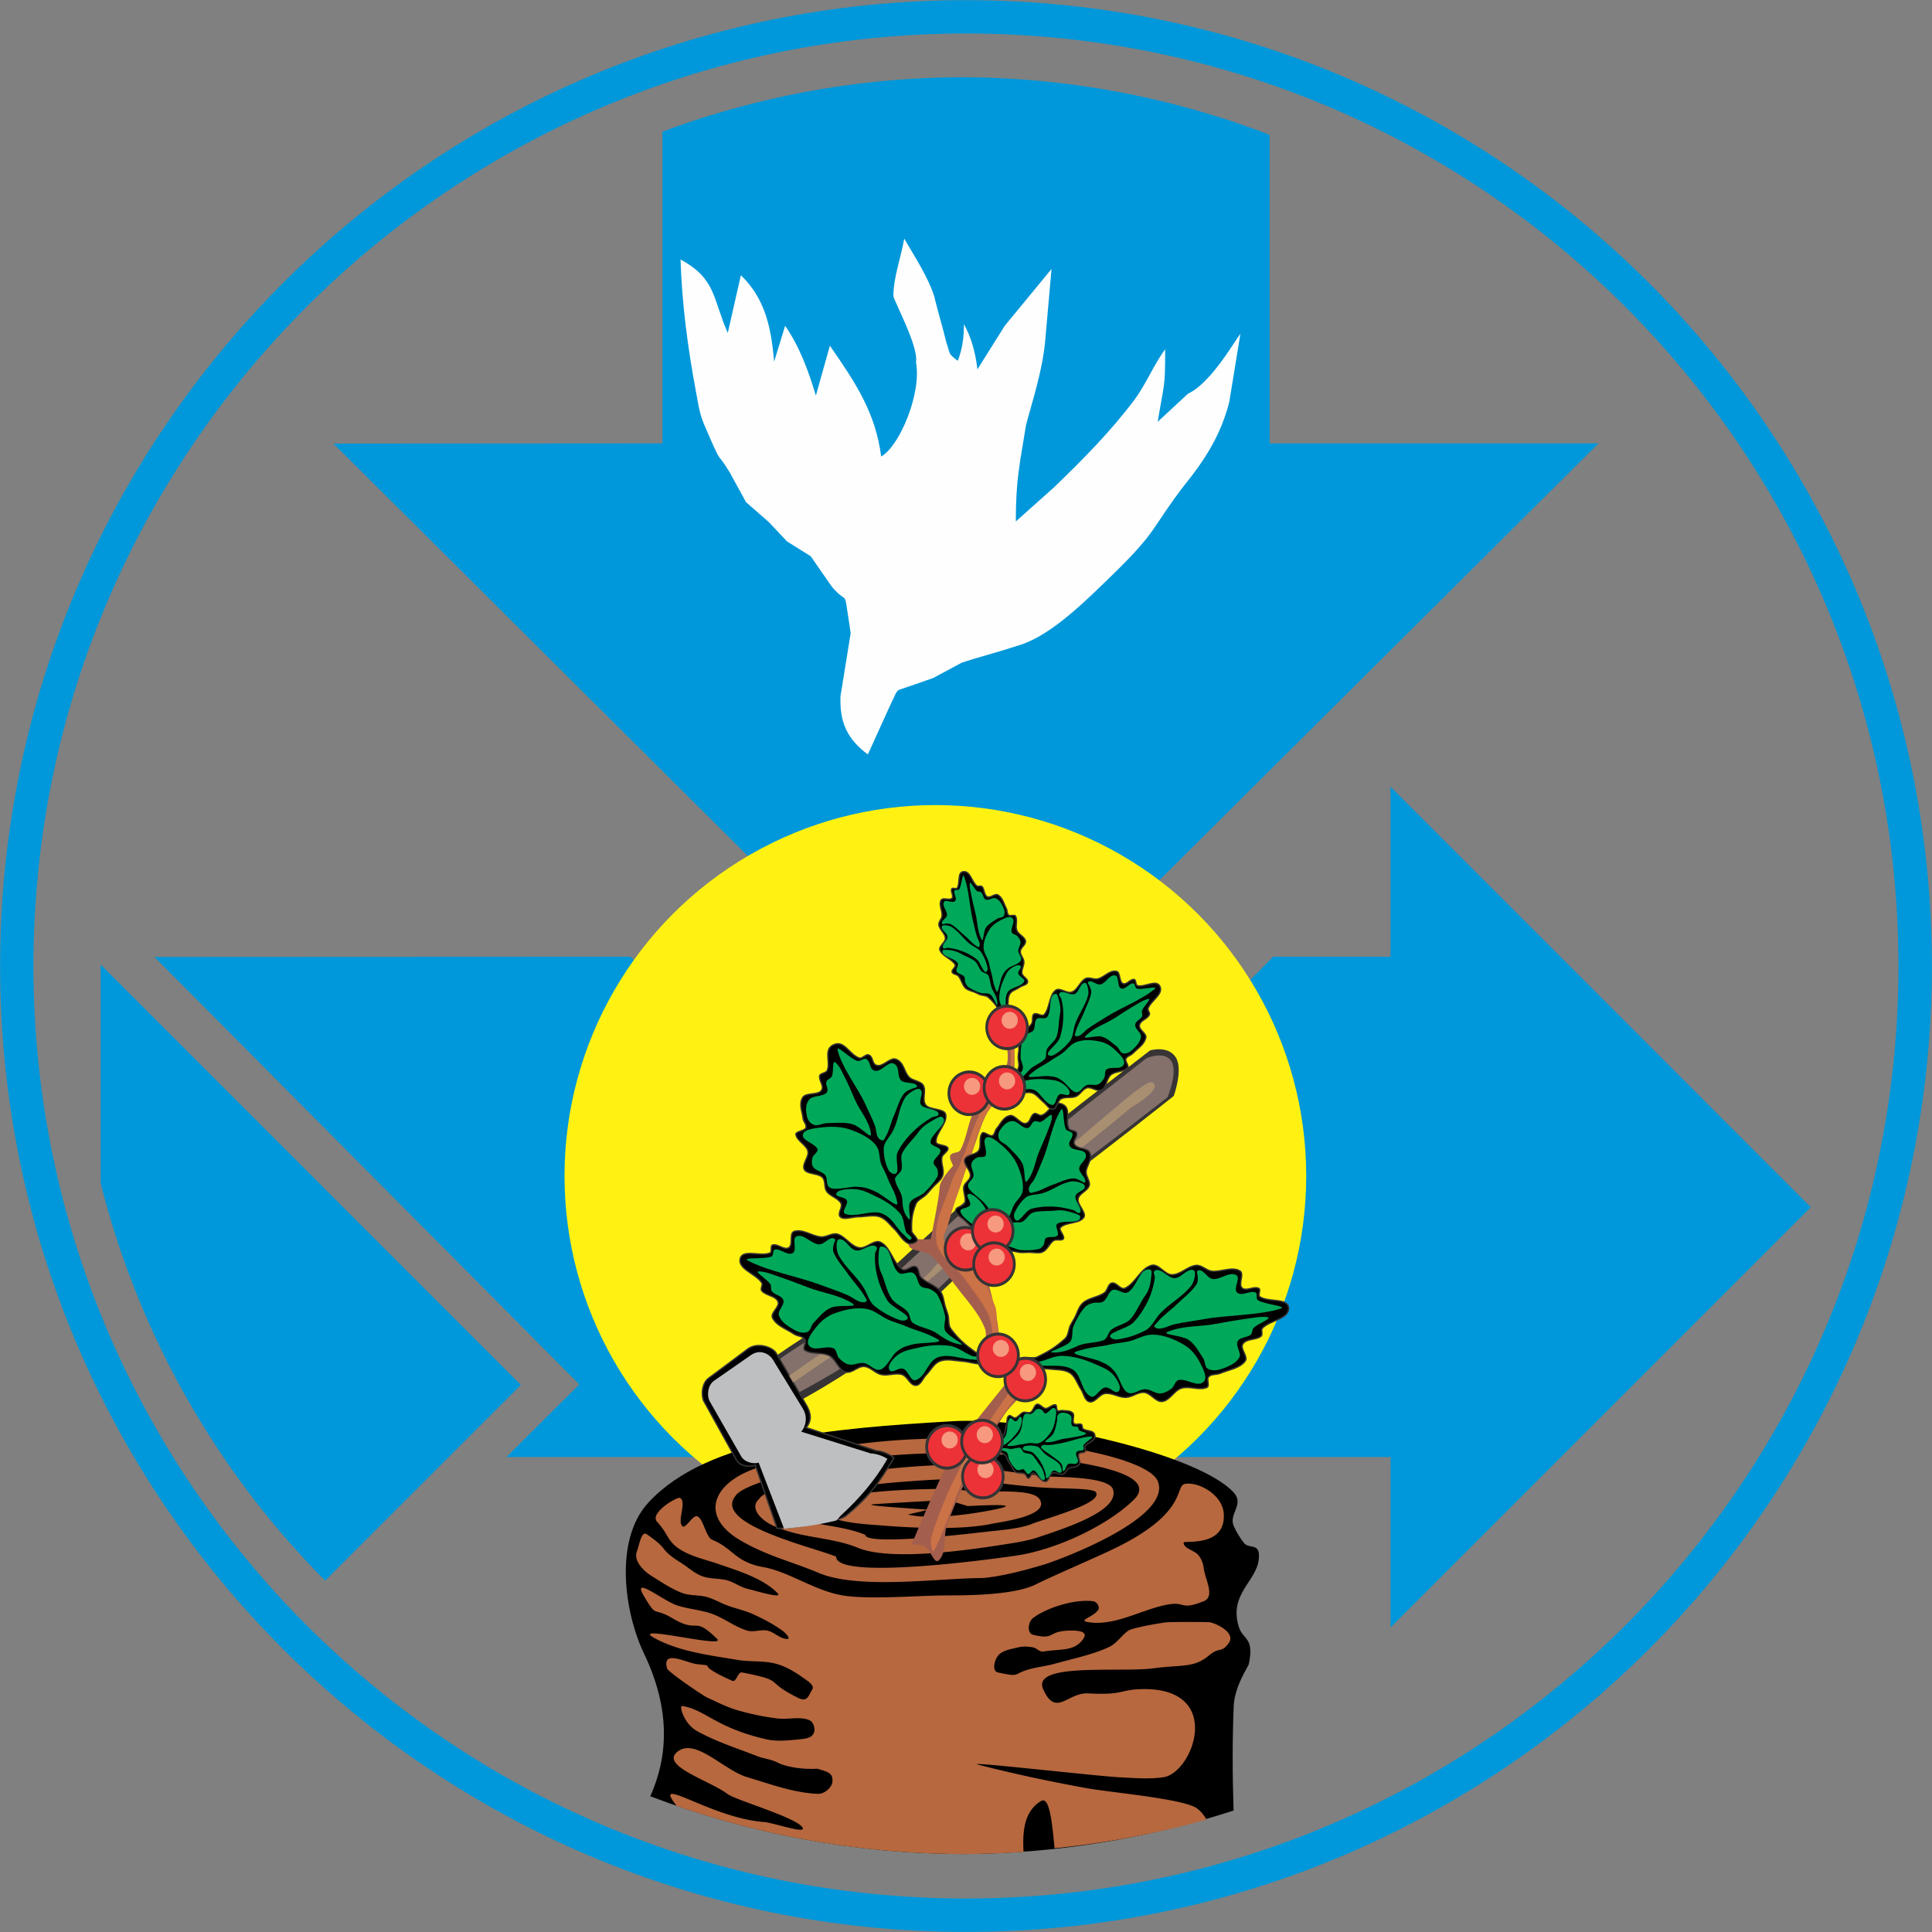<?xml version="1.0" encoding="UTF-8" standalone="no"?>
<!-- Creator: CorelDRAW X7 -->

<svg
   xmlns:dc="http://purl.org/dc/elements/1.1/"
   xmlns:cc="http://creativecommons.org/ns#"
   xmlns:rdf="http://www.w3.org/1999/02/22-rdf-syntax-ns#"
   xmlns:svg="http://www.w3.org/2000/svg"
   xmlns="http://www.w3.org/2000/svg"
   xmlns:sodipodi="http://sodipodi.sourceforge.net/DTD/sodipodi-0.dtd"
   xmlns:inkscape="http://www.inkscape.org/namespaces/inkscape"
   xml:space="preserve"
   width="600"
   height="600"
   version="1.1"
   style="clip-rule:evenodd;fill-rule:evenodd;image-rendering:optimizeQuality;shape-rendering:geometricPrecision;text-rendering:geometricPrecision"
   viewBox="0 0 15875 15875"
   id="svg2"
   inkscape:version="0.92.3 (2405546, 2018-03-11)"
   sodipodi:docname="logohosana_icon.svg"><rect x="0" y="0" width="15875" height="15875" fill="#808080" stroke="none"/><sodipodi:namedview
     pagecolor="#ffffff"
     bordercolor="#666666"
     borderopacity="1"
     objecttolerance="10"
     gridtolerance="10"
     guidetolerance="10"
     inkscape:pageopacity="0"
     inkscape:pageshadow="2"
     inkscape:window-width="1600"
     inkscape:window-height="837"
     id="namedview252"
     showgrid="false"
     inkscape:zoom="0.64107921"
     inkscape:cx="168.60531"
     inkscape:cy="374.85712"
     inkscape:window-x="892"
     inkscape:window-y="394"
     inkscape:window-maximized="1"
     inkscape:current-layer="svg2"
     units="px" /><defs
     id="defs4"><style
       type="text/css"
       id="style6"><![CDATA[
    .str0 {stroke:#373435;stroke-width:7.62}
    .fil15 {fill:#FEFEFE}
    .fil1 {fill:#BDBFC1}
    .fil7 {fill:#373435}
    .fil2 {fill:#FFF212}
    .fil8 {fill:#84716B}
    .fil9 {fill:#A98F71}
    .fil14 {fill:#F6997E}
    .fil10 {fill:#A45E4D}
    .fil11 {fill:#CB7246}
    .fil13 {fill:#ED3237}
    .fil12 {fill:#00A859}
    .fil0 {fill:#0098DA}
    .fil4 {fill:#1F1A17}
    .fil5 {fill:#B7683E}
    .fil16 {fill:#373435;fill-rule:nonzero}
    .fil6 {fill:#CB7246;fill-rule:nonzero}
    .fil3 {fill:#0098DA;fill-rule:nonzero}
   ]]></style></defs><path
     style="fill:#0098da;stroke-width:0.961"
     d="m 7908.716,634.638 a 7091.181,7091.181 0 0 0 -2465.896,447.466 v 2561.084 l -2702.677,1.912 5194.98,5169.969 5199.734,-5171.881 H 10432.18 V 1107.581 A 7091.181,7091.181 0 0 0 7908.716,634.638 Z"
     id="path10"
     inkscape:connector-curvature="0" /><path
     style="fill:#0098da;fill-rule:nonzero;stroke-width:0.961"
     inkscape:connector-curvature="0"
     id="path16"
     d="m 7937.02,0.48 h 0.961 v 0.961 c 2191.544,0 4175.559,887.762 5611.927,2324.132 1435.408,1436.369 2324.131,3420.384 2324.131,5611.927 h 0.961 v 0 0 h -0.961 c 0,2192.505 -888.723,4176.519 -2324.131,5612.888 -1436.369,1435.409 -3420.384,2324.132 -5611.927,2324.132 v 0 h -0.961 v 0 0 c -2191.544,0 -4175.558,-888.723 -5611.927,-2325.092 C 888.724,12114.019 0.961,10130.005 0.961,7938.461 h -0.961 v -0.961 0 h 0.961 C 0.961,5745.957 889.684,3761.942 2325.092,2325.573 3761.461,889.203 5745.476,1.441 7937.02,1.441 Z m 0.961,274.784 v 0.961 h -0.961 v 0 -0.961 c -2114.681,0 -4030.48,857.978 -5416.889,2245.348 C 1132.762,3907.02 274.784,5822.819 274.784,7937.5 h 0.961 v 0 0.961 h -0.961 c 0.961,2114.681 857.978,4029.52 2245.347,5416.889 1386.408,1386.408 3302.208,2244.386 5416.889,2244.386 v 0 0 h 0.961 v 0 c 2114.682,0 4029.519,-857.978 5416.889,-2244.386 1386.408,-1387.369 2244.387,-3302.208 2244.387,-5417.85 v 0 0 0 0 c 0,-2114.681 -857.979,-4030.48 -2244.387,-5416.889 C 11967.5,1133.242 10052.662,275.264 7937.98,275.264 Z"
     class="fil3" /><path
     style="fill:#0098da;stroke-width:0.961"
     d="m 4161.048,11972.293 599.045,-596.879 -3491.28,-3512.024 3911.854,-1.913 2648.584,2670.135 2631.869,-2670.135 h 1048.904 v 4110.815 z"
     id="path232"
     inkscape:connector-curvature="0"
     sodipodi:nodetypes="ccccccccc" /><polygon
     style="fill:#0098da"
     id="polygon234"
     points="15887,12674 15887,7331 18558,10003 "
     class="fil0"
     transform="matrix(1.293,0,0,1.293,-9116.273,-3014.505)" /><path
     style="clip-rule:evenodd;fill:#0098da;fill-rule:evenodd;stroke-width:1.293;image-rendering:optimizeQuality;shape-rendering:geometricPrecision;text-rendering:geometricPrecision"
     d="M 826.875,7925.046 V 9720.647 A 7091.181,7091.181 0 0 0 2671.671,12988.251 l 1608.532,-1608.532 z"
     id="polygon234-4"
     inkscape:connector-curvature="0" /><circle
     style="clip-rule:evenodd;fill:#fff212;fill-rule:evenodd;stroke-width:1.452;image-rendering:optimizeQuality;shape-rendering:geometricPrecision;text-rendering:geometricPrecision"
     id="circle14"
     r="3047.241"
     cy="9662.494"
     cx="7685.751"
     class="fil2" /><path
     style="clip-rule:evenodd;fill:#000000;fill-rule:evenodd;stroke-width:0.052;image-rendering:optimizeQuality;shape-rendering:geometricPrecision;text-rendering:geometricPrecision"
     d="m 300.615,441.254 c -1.796,-0.002 -3.511,0.044 -5.127,0.143 -36.732,2.197 -75.408,5.112 -94.061,25.176 -10.928,11.752 -7.381,34.537 -1.488,46.814 8.79,18.314 7.197,32.897 2.01,44.473 30.971,11.752 63.805,17.83 96.93,17.943 28.607,-0.112 57.022,-4.673 84.227,-13.52 -0.359,-10.793 -0.403,-21.628 0.037,-32.463 0.286,-6.21 4.52,-12.23 4.691,-12.994 1.774,-8.551 -1.831,-7.356 -3.146,-11.703 -3.032,-10.127 5.435,-13.854 6.236,-20.828 0.629,-5.541 -3.032,-2.962 -4.691,-5.207 -1.202,-1.624 -2.289,-3.344 -3.09,-5.207 -1.602,-3.774 3.376,-6.639 0,-10.365 -10.245,-11.241 -55.59,-22.231 -82.527,-22.262 z"
     transform="scale(26.458)"
     id="path22-9"
     inkscape:connector-curvature="0"
     sodipodi:nodetypes="scccccccccccccs" /><path
     style="clip-rule:evenodd;fill:#b7683e;fill-rule:evenodd;stroke-width:1.475;image-rendering:optimizeQuality;shape-rendering:geometricPrecision;text-rendering:geometricPrecision"
     d="M 293.795 446.738 C 273.039 446.819 251.392 449.506 233.412 456.492 C 221.282 461.174 217.218 471.111 230.32 478.611 C 238.731 483.388 245.542 484.821 254.41 488.547 C 266.883 493.754 292.114 490.076 305.273 490.076 C 311.338 489.551 319.175 487.449 324.896 485.682 C 333.021 482.959 363.861 470.774 359.57 460.025 C 357.339 454.388 337.312 449.183 314.082 447.463 C 307.531 446.973 300.713 446.711 293.795 446.738 z M 296.539 451.252 C 297.896 451.254 299.245 451.266 300.582 451.287 C 315.401 451.574 363.519 454.63 352.076 465.809 C 344.009 473.691 328.446 481.096 315.973 483.055 C 310.938 483.819 259.674 491.079 259.674 483.436 C 252.865 480.569 221.223 473.356 228.432 464.566 C 229.462 462.847 233.695 461.269 235.641 460.553 C 252.662 453.948 273.233 451.552 292.445 451.279 C 293.818 451.26 295.182 451.25 296.539 451.252 z M 292.617 455.004 C 291.887 455.008 291.167 455.028 290.455 455.061 C 274.606 455.777 255.495 458.404 244.91 461.223 C 242.793 461.796 240.964 462.415 239.533 462.988 C 238.503 463.466 236.329 464.468 235.871 465.424 C 232.495 468.242 236.444 471.923 239.133 473.309 C 247.543 477.751 257.955 477.179 266.365 480.666 C 277.122 485.156 303.443 481.048 315.916 478.994 C 317.976 478.612 320.322 478.132 322.268 477.463 C 332.395 474.119 348.183 468.816 345.551 462.271 C 343.663 458.784 330.564 458.785 327.131 458.594 C 316.457 457.967 303.568 454.946 292.617 455.004 z M 295.018 459.434 C 304.896 459.556 314.971 461.49 324.783 462.033 C 331.821 462.415 340.461 462.129 340.461 463.705 C 341.891 467.192 323.238 471.969 319.92 473.498 C 316.029 474.788 311.28 475.172 307.16 475.602 C 303.155 476.079 268.713 480.235 268.713 476.652 C 260.474 473.261 250.062 473.834 241.938 469.535 C 237.761 467.338 244.568 466 246.57 465.475 C 260.588 461.701 276.209 460.314 290.799 459.502 C 292.201 459.436 293.606 459.416 295.018 459.434 z M 368.857 460.762 C 368.574 460.77 368.298 460.795 368.037 460.84 C 364.604 461.461 369.47 469.963 344.811 481.523 C 339.604 484.007 326.673 489.551 321.523 492.131 C 315.058 495.284 301.496 495.475 294.115 495.475 C 285.361 495.475 270.086 496.86 261.676 495.475 C 252.979 493.994 244.968 488.118 237.244 486.732 C 228.204 485.108 227.917 480.998 221.166 478.18 C 219.278 477.368 218.477 471.97 216.703 470.967 C 215.158 470.107 212.927 475.173 211.84 473.883 C 210.295 472.115 213.384 466.286 211.152 465.188 C 210.294 464.758 201.598 469.917 204.059 472.592 C 206.862 475.697 206.92 477.034 208.693 479.088 C 212.012 482.91 218.763 484.199 222.711 485.584 C 229.462 487.925 236.786 490.075 241.42 494.709 C 243.422 496.715 235.069 494.136 232.094 493.42 C 229.862 492.847 228.034 491.414 225.859 490.793 C 223.342 490.124 220.481 490.41 218.078 489.502 C 215.675 488.642 213.9 486.874 211.84 485.584 C 204.116 480.759 208.35 481.619 200.912 476.508 C 199.138 475.266 198.566 479.854 197.822 481.717 C 196.621 484.631 199.768 487.83 202.457 489.502 C 205.489 491.365 208.407 493.419 211.84 494.709 C 214.243 495.617 217.104 495.281 219.621 495.998 C 221.795 496.619 223.742 497.814 225.859 498.578 C 228.377 499.534 231.178 500.108 233.639 501.207 C 236.9 502.688 240.161 504.358 242.965 506.412 C 243.88 507.033 245.711 508.994 244.51 508.994 C 242.221 508.994 240.563 506.89 238.332 506.412 C 236.272 505.982 234.039 506.985 232.094 506.412 C 228.146 505.218 224.999 502.592 221.166 501.207 C 217.676 499.965 213.785 499.725 210.295 498.578 C 206.061 497.24 195.878 488.882 200.055 495.809 C 204.174 502.735 202.629 498.911 208.693 502.494 C 217.504 507.701 214.987 501.446 222.711 508.994 C 225.858 512.099 195.306 504.263 203.145 508.658 C 210.697 512.862 220.081 514.009 228.949 515.49 C 233.069 516.207 237.472 515.634 241.42 516.828 C 244.967 517.879 247.945 519.98 250.748 521.986 C 251.664 522.655 252.863 523.753 252.291 524.613 C 250.918 526.906 250.748 528.77 247.658 527.193 C 236.902 521.843 244.338 522.131 230.492 519.408 C 229.062 519.122 228.72 522.607 227.404 521.986 C 214.645 516.302 223.457 517.592 216.477 516.828 C 213.158 516.446 205.548 512.098 207.15 518.117 C 207.436 519.216 218.248 526.572 219.621 527.193 C 222.654 528.579 225.688 530.154 228.949 531.109 C 233.012 532.304 237.186 533.164 241.42 533.689 C 243.995 534.024 246.628 533.403 249.203 533.689 C 250.347 533.833 251.776 534.12 252.291 535.027 C 253.035 536.174 253.264 537.893 252.291 538.896 C 251.318 539.995 249.26 540.043 247.658 540.234 C 244.569 540.521 241.307 540.855 238.332 540.234 C 222.255 536.652 218.992 530.873 211.84 529.822 C 210.867 529.679 212.357 535.316 216.477 537.609 C 222.312 540.858 228.89 542.958 235.184 545.395 C 236.671 546.016 238.332 546.207 239.877 546.732 C 240.964 547.067 241.878 547.641 242.965 548.023 C 248.458 549.791 253.664 549.263 253.893 549.311 C 257.325 550.361 258.644 550.649 258.529 553.229 C 258.472 555.044 256.067 557.241 253.893 557.098 C 246.34 556.763 239.188 554.039 232.094 551.938 C 224.599 549.692 215.845 539.424 210.295 544.105 C 205.088 548.453 220.424 552.989 225.859 557.098 C 228.377 559.056 247.029 564.311 249.203 567.512 C 250.748 569.805 240.334 566.079 237.188 565.84 C 220.631 564.605 202.004 550.592 210.18 560.863 A 275.867 275.867 0 0 0 298.879 575.803 A 275.867 275.867 0 0 0 317.877 575.129 C 317.546 569.004 317.923 562.603 323.295 559.344 C 325.981 557.73 326.719 566.036 327.512 574.004 A 275.867 275.867 0 0 0 374.701 565.076 C 373.934 563.798 372.54 561.811 370.672 561.016 C 364.378 558.293 343.95 556.572 336.855 555.234 C 325.47 553.132 314.886 550.89 303.729 548.023 C 299.209 546.877 338.858 551.412 347.326 551.938 C 351.961 552.176 356.768 552.606 361.346 551.938 C 370.729 550.504 380.625 523.323 353.562 524.613 C 347.841 524.9 348.358 526.478 338.002 525.904 C 331.537 525.522 327.93 533.499 323.982 524.613 C 320.263 516.206 347.727 519.503 358.197 518.117 C 367.123 516.923 370.727 518.069 375.361 514.199 C 378.909 511.237 379.197 513.579 381.6 510.283 C 384.003 506.939 377.135 503.833 375.361 503.785 C 371.185 503.69 367.063 503.69 362.887 503.785 C 361.227 503.833 351.73 505.504 350.414 506.412 C 348.183 507.989 346.812 510.475 344.18 511.621 C 338.859 514.01 332.851 515.204 327.072 516.828 C 325.07 517.354 322.896 517.639 320.836 518.117 C 313.856 519.741 317.687 521.08 309.963 519.408 C 307.96 518.978 308.819 515.632 309.963 514.199 C 311.222 512.575 313.913 512.147 316.201 511.621 C 317.689 511.239 319.291 511.334 320.836 511.621 C 321.98 511.812 322.838 513.099 323.982 512.908 C 329.532 512.001 333.652 512.959 336.398 508.994 C 338 506.797 335.368 506.269 331.764 506.412 C 325.241 506.651 327.702 509.375 320.836 507.703 C 318.833 507.225 319.291 503.641 320.836 502.494 C 325.07 499.293 333.768 496.525 339.547 497.289 C 340.691 497.48 341.603 499.056 341.088 499.916 C 339.658 502.209 334.455 503.26 338.002 503.785 C 345.898 505.027 353.564 500.393 361.346 498.578 C 368.784 496.858 365.806 500.442 373.816 497.289 C 377.535 495.808 374.16 490.362 373.816 486.875 C 373.645 485.537 373.128 484.152 372.213 483.006 C 371.011 481.477 367.58 480.951 367.58 479.088 C 367.58 478.276 380.798 480.76 380.055 470.012 C 379.626 464.503 373.111 460.634 368.857 460.762 z M 292.312 462.406 C 291.638 462.395 290.961 462.4 290.281 462.418 C 259.728 462.896 252.92 467.288 257.955 467.049 C 250.918 472.686 270.544 473.451 273.004 473.689 C 282.273 474.454 298.406 475.362 308.361 473.164 C 311.279 472.591 326.271 470.682 322.838 465.57 C 320.893 462.561 310.479 463.325 306.359 463.182 C 301.653 463.182 297.035 462.484 292.312 462.406 z M 294.402 465.855 L 300.525 467.719 C 302.7 467.671 319.749 466.62 308.592 468.865 C 301.497 470.298 288.852 472.065 281.986 470.346 L 288.395 468.865 C 274.949 467.958 268.198 467.433 271.402 467.146 C 274.606 466.908 291.885 465.951 294.402 465.855 z M 363.807 613.268 C 367.29 613.873 371.083 614.292 373.346 613.268 L 363.807 613.268 z "
     transform="scale(26.458)"
     id="path24-4" /><g
     style="clip-rule:evenodd;fill-rule:evenodd;image-rendering:optimizeQuality;shape-rendering:geometricPrecision;text-rendering:geometricPrecision"
     id="_775282522288"
     transform="matrix(1.452,0,0,1.452,-7919.202,-865.66)"><path
       style="fill:#373435;stroke:#373435;stroke-width:7.62"
       inkscape:connector-curvature="0"
       id="path33"
       d="m 9854,8268 c 183,-128 345,-211 594,-441 290,-267 732,-678 1132,-987 l 384,-296 c 0,0 97,-29 140,37 43,66 -11,215 -11,215 0,0 -431,342 -613,474 -183,132 -688,616 -914,841 -160,160 -428,320 -571,399 z"
       class="fil7 str0" /><path
       style="fill:#84716b;stroke:#373435;stroke-width:7.62"
       inkscape:connector-curvature="0"
       id="path35"
       d="m 9864,8284 c 190,-135 339,-196 598,-430 282,-254 718,-679 1102,-979 l 375,-293 c 0,0 104,-47 146,16 42,63 -21,210 -21,210 0,0 -429,335 -607,461 -178,125 -660,592 -880,806 -175,171 -480,340 -600,404 z"
       class="fil8 str0" /><path
       style="fill:#000000;stroke:#373435;stroke-width:7.62"
       inkscape:connector-curvature="0"
       id="path37"
       d="m 9438,8527 c -15,-25 -17,-102 28,-133 l 220,-164 c 55,-41 140,-10 160,23 l 173,298 c 31,54 23,95 -3,124 l 396,131 c 36,2 69,18 101,39 -82,141 -147,227 -274,331 -9,7 -39,18 -50,21 -43,8 -238,46 -337,49 l -124,-358 c -27,10 -85,9 -106,-29 z"
       class="fil7 str0" /><path
       style="fill:#a98f71"
       inkscape:connector-curvature="0"
       id="path39"
       d="m 9920,8381 c 118,-81 753,-520 815,-606 68,-94 1101,-976 1143,-1002 41,-26 94,-79 110,-37 15,42 -131,126 -131,126 0,0 -221,184 -331,268 -110,84 -948,839 -1095,949 -132,100 -432,302 -488,340 z"
       class="fil9" /><path
       style="fill:#bdbfc1"
       inkscape:connector-curvature="0"
       id="path41"
       d="m 9469,8524 c -13,-24 -15,-86 27,-115 l 207,-144 c 53,-38 107,-5 125,26 l 169,276 c 30,49 16,104 -9,131 L 10381,8821 c 33,2 65,12 95,31 -73,126 -163,228 -264,321 -11,10 -18,25 -32,29 -135,33 -224,38 -289,45 L 9747,8873 c -25,10 -80,-1 -99,-36 z"
       class="fil1" /></g><g
     style="clip-rule:evenodd;fill-rule:evenodd;image-rendering:optimizeQuality;shape-rendering:geometricPrecision;text-rendering:geometricPrecision"
     id="_775282492272"
     transform="matrix(1.452,0,0,1.452,-7919.202,-865.66)"><g
       id="g44"><path
         style="fill:#a45e4d"
         inkscape:connector-curvature="0"
         id="path46"
         d="m 10614,9334 c 0,0 204,-499 285,-600 82,-102 265,-331 265,-331 -10,-16 -16,-35 -31,-46 -32,-25 -90,-24 -106,-61 -25,-56 22,-127 0,-184 -37,-92 -110,-165 -168,-244 -44,-58 -84,-120 -138,-168 -35,-31 -126,-18 -126,-65 0,-43 84,-18 126,-27 0,0 50,-245 50,-290 0,-46 76,-124 76,-124 -5,-20 -23,-41 -15,-60 10,-19 47,-11 57,-30 38,-71 42,-158 81,-229 48,-89 145,-149 179,-244 25,-73 -16,-154 -11,-230 1,-23 25,-83 30,-61 24,89 28,183 27,275 -1,42 -11,86 -31,123 -32,57 -91,95 -122,152 -39,72 -59,153 -87,229 -21,56 -42,112 -61,168 -28,81 -58,162 -81,245 -9,30 -31,65 -16,92 36,62 90,117 153,152 21,12 46,-44 66,-31 26,18 18,62 26,92 16,61 32,122 46,184 8,40 14,81 19,122 5,30 -10,69 11,92 45,45 124,45 168,91 21,22 19,65 5,92 -38,70 -108,117 -153,183 -67,98 -129,200 -183,305 -54,104 -103,211 -142,321 -23,64 2,151 -46,199 -26,26 -46,-58 -77,-76 -22,-14 -50,-10 -76,-16 z"
         class="fil10" /><path
         style="fill:#cb7246"
         inkscape:connector-curvature="0"
         id="path48"
         d="m 10724,9295 c 43,-138 99,-273 167,-400 81,-150 185,-286 278,-428 19,-30 69,-54 58,-87 -19,-54 -101,-65 -127,-116 -36,-68 -22,-155 -52,-226 -33,-74 -87,-137 -133,-202 -52,-74 -150,-126 -162,-215 -16,-114 52,-225 86,-336 12,-38 37,-72 52,-110 43,-101 70,-209 122,-306 32,-60 91,-100 127,-157 19,-29 33,-63 35,-98 4,-81 -20,-162 -18,-243 1,-13 22,16 24,29 10,67 16,135 11,202 -3,42 -14,104 -35,140 -32,58 -96,109 -126,168 -50,97 -68,192 -108,293 -16,41 -27,90 -43,131 -25,65 -45,136 -64,202 -10,34 -29,49 -19,82 15,48 83,99 118,134 18,19 37,26 55,15 20,-11 38,-40 56,-16 10,15 -6,36 0,68 13,62 45,134 58,165 15,37 8,98 17,137 10,42 -9,84 16,120 33,47 122,52 159,97 11,13 -18,76 -26,91 -62,109 -132,181 -200,287 -47,74 -102,158 -138,238 -64,139 -102,280 -171,416 -12,23 -25,-51 -17,-75 z"
         class="fil11" /></g><g
       id="g50"><path
         style="fill:#000000;stroke:#373435;stroke-width:7.62"
         inkscape:connector-curvature="0"
         id="path52"
         d="m 10971,8246 c -58,-42 -94,-73 -137,-131 -15,-21 -9,-51 -15,-76 -4,-16 -10,-31 -15,-46 -10,-31 -10,-67 -31,-92 -28,-34 -76,-45 -107,-76 -16,-16 -9,-52 -30,-61 -24,-10 -55,30 -77,15 -53,-37 -64,-124 -122,-153 -37,-18 -81,39 -122,31 -47,-9 -76,-63 -122,-77 -30,-8 -61,18 -92,16 -52,-4 -103,-47 -153,-31 -30,10 -3,75 -30,92 -27,16 -62,-24 -92,-15 -15,4 0,39 -15,45 -53,22 -153,-24 -168,31 -16,59 88,86 122,137 8,13 -10,35 0,46 24,28 78,27 92,61 12,30 -45,63 -31,92 23,46 80,63 122,92 19,12 49,11 61,30 12,17 -17,50 0,61 39,26 96,9 138,31 38,20 50,79 92,92 35,11 69,-34 106,-31 36,3 62,39 97,46 38,8 80,-12 117,0 31,10 44,61 77,61 29,0 40,-41 61,-61 25,-26 43,-64 76,-76 38,-15 82,-3 122,0 44,2 88,22 131,13 16,-3 28,-32 18,-44 -13,-14 -58,-10 -73,-22 z"
         class="fil7 str0" /><path
         style="fill:#00a859"
         inkscape:connector-curvature="0"
         id="path54"
         d="m 9687,7730 c 104,57 291,93 401,134 55,21 107,37 162,61 32,14 67,49 101,39 17,-6 2,-20 -6,-35 -18,-34 -64,-83 -87,-116 -27,-41 -69,-84 -87,-130 -6,-17 -2,-36 3,-52 3,-9 12,-18 3,-24 -26,-18 -58,33 -89,31 -44,-3 -83,-60 -125,-46 -31,11 5,78 -23,95 -29,18 -66,-25 -100,-20 -15,3 -7,35 -21,40 -41,17 -172,2 -132,23 z"
         class="fil12" /><path
         style="fill:#00a859"
         inkscape:connector-curvature="0"
         id="path56"
         d="m 10404,7988 c -32,-25 -42,-73 -64,-107 -44,-70 -104,-112 -142,-185 -11,-21 -17,-86 6,-87 38,-3 56,56 93,63 39,8 90,-48 117,-19 10,10 -8,24 -8,38 -2,32 0,71 7,103 11,57 33,113 63,162 27,43 151,89 105,110 -22,10 -45,-3 -69,-13 -38,-16 -77,-40 -108,-65 z"
         class="fil12" /><path
         style="fill:#00a859"
         inkscape:connector-curvature="0"
         id="path58"
         d="m 10442,7650 c -16,0 -14,30 -16,46 -3,33 -1,70 14,101 22,48 30,103 59,147 20,32 68,47 92,77 15,18 11,51 31,63 41,26 94,30 134,58 34,23 74,54 134,63 38,6 -68,-44 -87,-78 -13,-25 5,-58 -1,-86 -9,-40 -22,-79 -42,-115 -8,-15 -25,-25 -41,-34 -17,-9 -41,-4 -55,-18 -20,-19 -17,-59 -41,-73 -24,-15 -61,15 -83,-2 -47,-37 -39,-148 -98,-149 z"
         class="fil12" /><path
         style="fill:#00a859"
         inkscape:connector-curvature="0"
         id="path60"
         d="m 9749,7791 c 37,1 73,16 107,28 57,19 112,40 169,62 91,35 171,40 253,91 39,25 -75,6 -118,23 -42,16 -71,55 -102,87 -15,15 -16,45 -35,52 -25,9 -54,0 -76,-13 -34,-19 -72,-43 -85,-80 -10,-28 33,-58 25,-87 -8,-26 -48,-29 -65,-50 -8,-11 -1,-29 -8,-40 -18,-28 -97,-75 -65,-73 z"
         class="fil12" /><path
         style="fill:#00a859"
         inkscape:connector-curvature="0"
         id="path62"
         d="m 10033,8212 c -23,-27 15,-74 38,-103 26,-35 63,-65 104,-80 57,-21 121,-36 181,-26 47,8 75,37 120,59 25,13 74,26 99,37 69,31 104,31 184,75 47,26 -92,17 -144,31 -41,11 -57,16 -90,43 -26,23 -54,87 -87,98 -35,12 -59,-30 -95,-36 -28,-5 -57,14 -85,8 -22,-4 -41,-21 -57,-37 -14,-15 -11,-47 -31,-55 -42,-18 -107,21 -137,-14 z"
         class="fil12" /><path
         style="fill:#00a859"
         inkscape:connector-curvature="0"
         id="path64"
         d="m 10827,8212 c 47,6 85,41 129,58 19,7 52,-5 59,14 5,16 -35,7 -52,6 -67,-2 -138,-35 -201,-13 -57,20 -69,110 -125,129 -31,10 -42,-54 -72,-64 -29,-9 -63,32 -78,6 -15,-26 24,-66 47,-84 33,-25 72,-31 111,-40 62,-15 120,-20 182,-12 z"
         class="fil12" /></g><g
       id="g66"><path
         style="fill:#000000;stroke:#373435;stroke-width:7.62"
         inkscape:connector-curvature="0"
         id="path68"
         d="m 10613,7562 c -2,-57 1,-95 24,-153 9,-21 40,-35 59,-53 11,-11 20,-23 31,-35 20,-24 53,-45 61,-71 12,-35 -11,-69 -4,-104 3,-19 40,-36 34,-53 -7,-19 -65,-14 -67,-34 -3,-52 68,-108 54,-158 -9,-32 -90,-23 -112,-51 -24,-32 5,-80 -15,-113 -13,-22 -58,-25 -77,-43 -33,-31 -29,-86 -78,-104 -30,-11 -70,42 -104,36 -33,-5 -21,-49 -49,-60 -15,-7 -36,22 -52,18 -56,-17 -84,-101 -143,-77 -65,25 -18,100 -40,148 -6,13 -38,15 -42,27 -8,30 30,60 8,87 -18,24 -87,11 -103,36 -26,39 -3,82 1,122 2,18 23,34 15,53 -8,16 -57,19 -56,35 4,37 59,59 68,95 8,34 -37,75 -20,105 15,27 78,20 101,43 22,21 8,57 26,81 18,26 65,38 80,66 13,23 -25,60 -2,79 20,16 65,-1 97,-2 41,0 87,-12 122,-1 39,13 58,45 84,69 28,26 41,62 78,82 14,6 48,-3 52,-16 4,-15 -31,-39 -31,-54 z"
         class="fil7 str0" /><path
         style="fill:#00a859"
         inkscape:connector-curvature="0"
         id="path70"
         d="m 10194,6538 c 20,93 117,219 156,305 19,43 40,81 56,126 10,27 3,66 35,79 17,7 19,-9 27,-23 18,-30 30,-84 45,-116 18,-39 28,-88 57,-124 11,-14 31,-23 49,-29 11,-4 25,-4 24,-13 -1,-25 -69,-13 -89,-32 -28,-27 -3,-81 -45,-97 -31,-11 -67,48 -102,42 -36,-6 -23,-52 -51,-67 -12,-7 -35,15 -50,11 -44,-14 -120,-96 -112,-62 z"
         class="fil12" /><path
         style="fill:#00a859"
         inkscape:connector-curvature="0"
         id="path72"
         d="m 10455,7093 c 1,-33 38,-67 53,-99 33,-65 30,-123 69,-188 11,-18 66,-58 83,-46 28,19 -12,64 7,89 19,26 106,22 98,55 -2,11 -27,9 -40,17 -31,18 -64,42 -88,64 -44,39 -79,84 -103,130 -20,40 24,137 -27,123 -24,-7 -28,-28 -36,-46 -12,-32 -17,-67 -16,-99 z"
         class="fil12" /><path
         style="fill:#00a859"
         inkscape:connector-curvature="0"
         id="path74"
         d="m 10787,6918 c -11,-9 -37,9 -52,17 -33,18 -65,40 -83,67 -28,40 -71,77 -92,119 -14,30 5,66 -5,96 -6,19 -39,36 -36,54 5,39 38,70 41,110 2,32 1,73 35,112 21,24 -8,-64 10,-94 14,-23 55,-32 77,-51 30,-28 56,-58 75,-90 8,-14 5,-30 2,-43 -3,-15 -24,-26 -22,-42 4,-23 42,-44 39,-66 -3,-21 -57,-25 -56,-48 1,-47 107,-107 67,-141 z"
         class="fil12" /><path
         style="fill:#00a859"
         inkscape:connector-curvature="0"
         id="path76"
         d="m 10182,6609 c 25,22 35,50 49,76 22,43 41,87 60,132 31,71 82,120 92,195 5,37 -57,-39 -102,-53 -43,-14 -98,-8 -149,-7 -23,1 -51,18 -71,10 -24,-8 -37,-30 -41,-50 -6,-30 -10,-66 14,-94 18,-23 75,-15 96,-37 19,-19 -7,-43 1,-65 3,-11 25,-17 30,-28 13,-26 0,-98 21,-79 z"
         class="fil12" /><path
         style="fill:#00a859"
         inkscape:connector-curvature="0"
         id="path78"
         d="m 9998,7014 c 8,-29 77,-35 118,-39 50,-5 103,-2 145,12 58,20 116,48 148,88 25,30 19,63 29,101 6,22 28,57 35,77 20,58 44,77 59,148 9,41 -78,-42 -127,-63 -38,-17 -54,-23 -101,-26 -39,-2 -115,20 -148,8 -34,-13 -14,-51 -33,-75 -15,-18 -52,-24 -66,-43 -11,-15 -10,-35 -6,-53 4,-18 35,-34 29,-50 -14,-34 -93,-48 -82,-85 z"
         class="fil12" /><path
         style="fill:#00a859"
         inkscape:connector-curvature="0"
         id="path80"
         d="m 10546,7461 c 26,30 21,72 36,107 6,15 40,26 28,41 -11,12 -30,-16 -42,-26 -45,-39 -63,-98 -127,-121 -57,-20 -146,26 -202,4 -30,-11 19,-54 7,-77 -11,-22 -71,-17 -58,-41 12,-23 76,-25 109,-22 44,4 76,23 112,40 56,26 101,55 137,95 z"
         class="fil12" /></g><g
       id="g82"><path
         style="fill:#000000;stroke:#373435;stroke-width:7.62"
         inkscape:connector-curvature="0"
         id="path84"
         d="m 11050,7753 c 36,-35 62,-56 113,-75 18,-7 46,5 68,6 14,1 28,-1 41,-1 28,-1 60,8 82,-2 30,-14 38,-49 64,-65 14,-9 47,4 54,-10 9,-16 -29,-50 -17,-63 31,-33 109,-20 133,-59 15,-25 -39,-72 -33,-102 5,-34 53,-44 63,-77 7,-21 -18,-51 -18,-75 1,-39 38,-69 21,-111 -11,-26 -68,-20 -85,-45 -16,-25 19,-43 10,-68 -5,-13 -36,-10 -43,-23 -22,-46 15,-113 -35,-137 -55,-27 -75,48 -120,62 -11,4 -31,-15 -41,-10 -24,12 -21,54 -51,56 -27,3 -59,-49 -85,-45 -40,7 -54,47 -77,74 -11,11 -9,34 -25,40 -15,5 -46,-25 -56,-15 -22,25 -3,73 -21,100 -17,25 -69,21 -79,50 -8,25 34,62 33,90 -1,27 -32,39 -38,64 -5,28 15,65 6,91 -7,22 -53,20 -52,45 2,23 39,41 59,62 24,26 59,48 72,77 15,33 6,64 6,95 0,34 -16,63 -6,99 4,12 30,29 41,23 12,-6 7,-42 16,-51 z"
         class="fil7 str0" /><path
         style="fill:#00a859"
         inkscape:connector-curvature="0"
         id="path86"
         d="m 11458,6877 c -46,68 -70,205 -102,280 -17,38 -29,75 -48,111 -11,23 -41,41 -30,70 5,15 17,6 31,4 30,-6 72,-31 101,-41 36,-11 73,-33 114,-36 15,-2 32,6 47,14 9,5 17,13 22,8 16,-16 -32,-53 -32,-77 1,-33 50,-50 36,-86 -11,-26 -71,-14 -88,-40 -17,-27 20,-46 14,-73 -3,-12 -32,-13 -37,-25 -18,-37 -10,-135 -28,-109 z"
         class="fil12" /><path
         style="fill:#00a859"
         inkscape:connector-curvature="0"
         id="path88"
         d="m 11258,7373 c 21,-18 65,-15 94,-24 62,-18 97,-54 162,-67 18,-4 77,7 79,26 4,29 -48,30 -53,57 -6,28 48,81 23,95 -9,6 -22,-12 -35,-16 -30,-8 -65,-16 -93,-18 -51,-5 -101,-1 -145,11 -37,11 -74,97 -94,56 -10,-20 0,-35 8,-51 13,-26 32,-50 54,-69 z"
         class="fil12" /><path
         style="fill:#00a859"
         inkscape:connector-curvature="0"
         id="path90"
         d="m 11567,7482 c -1,-12 -28,-18 -43,-23 -30,-10 -63,-17 -91,-13 -43,6 -92,0 -131,11 -28,9 -39,43 -65,54 -16,7 -46,-4 -56,9 -22,26 -23,66 -46,91 -19,21 -46,44 -51,89 -3,28 36,-43 66,-49 23,-5 53,17 78,19 36,3 71,2 103,-5 14,-3 22,-14 29,-24 7,-11 2,-31 14,-39 16,-11 52,1 64,-14 12,-15 -16,-52 -2,-65 31,-27 133,5 131,-41 z"
         class="fil12" /><path
         style="fill:#00a859"
         inkscape:connector-curvature="0"
         id="path92"
         d="m 11407,6912 c 0,28 -12,52 -21,76 -14,40 -31,77 -48,117 -28,62 -29,123 -71,174 -21,25 -9,-59 -27,-97 -17,-36 -53,-67 -83,-99 -15,-15 -42,-23 -49,-40 -9,-21 -3,-42 8,-56 16,-22 36,-46 68,-47 26,-1 55,40 81,40 23,0 24,-30 42,-38 10,-5 26,6 36,3 24,-8 63,-58 64,-33 z"
         class="fil12" /><path
         style="fill:#00a859"
         inkscape:connector-curvature="0"
         id="path94"
         d="m 11037,7033 c 24,-12 68,29 96,53 32,29 61,64 77,100 22,49 38,102 32,147 -5,34 -30,49 -48,79 -10,16 -20,52 -29,68 -25,47 -23,74 -59,125 -22,31 -20,-75 -35,-119 -12,-34 -17,-48 -44,-79 -22,-27 -81,-63 -93,-91 -11,-30 25,-39 29,-65 3,-21 -16,-48 -12,-68 3,-17 17,-28 32,-36 13,-8 42,3 48,-11 14,-29 -24,-88 6,-103 z"
         class="fil12" /><path
         style="fill:#00a859"
         inkscape:connector-curvature="0"
         id="path96"
         d="m 11075,7650 c -4,35 -34,56 -47,86 -6,13 7,42 -10,42 -14,1 -8,-28 -8,-41 -2,-52 26,-99 2,-154 -20,-48 -103,-79 -122,-127 -11,-26 46,-20 54,-41 7,-20 -32,-56 -9,-62 23,-5 62,34 79,57 24,31 31,63 41,95 16,52 24,98 20,145 z"
         class="fil12" /></g><g
       id="g98"><path
         style="fill:#000000;stroke:#373435;stroke-width:7.62"
         inkscape:connector-curvature="0"
         id="path100"
         d="m 11321,8277 c 66,-32 107,-56 161,-106 19,-18 18,-50 29,-74 7,-14 16,-28 24,-42 16,-29 23,-65 48,-86 34,-29 84,-31 121,-57 19,-13 19,-50 42,-55 26,-6 49,40 73,30 61,-27 87,-112 151,-130 41,-12 74,53 116,53 49,0 88,-48 137,-53 31,-3 57,29 88,33 53,6 113,-28 159,-2 28,16 -11,75 13,97 23,21 66,-12 94,2 15,7 -7,40 7,48 48,32 158,5 162,62 5,63 -104,70 -148,115 -10,11 4,36 -8,46 -29,23 -83,12 -103,44 -18,27 33,71 13,97 -31,41 -92,48 -139,68 -21,10 -51,3 -67,20 -14,14 8,52 -11,61 -44,18 -98,-10 -143,4 -42,13 -66,70 -109,75 -38,4 -64,-47 -101,-51 -36,-4 -69,27 -105,28 -40,1 -78,-27 -117,-22 -33,4 -56,53 -88,47 -29,-6 -33,-49 -50,-73 -20,-30 -31,-71 -62,-91 -35,-21 -81,-17 -122,-22 -44,-6 -92,5 -133,-12 -15,-6 -22,-37 -9,-46 15,-12 60,0 77,-8 z"
         class="fil7 str0" /><path
         style="fill:#00a859"
         inkscape:connector-curvature="0"
         id="path102"
         d="m 12700,8002 c -115,37 -309,37 -426,58 -59,11 -114,17 -173,30 -35,8 -76,36 -108,20 -16,-9 1,-19 12,-33 24,-31 80,-71 109,-100 35,-35 84,-71 111,-113 10,-16 8,-36 6,-53 -1,-10 -8,-20 2,-24 29,-14 52,43 84,47 44,5 93,-44 133,-22 28,16 -20,77 5,99 26,23 71,-13 103,-1 15,5 1,35 14,44 38,24 172,34 128,48 z"
         class="fil12" /><path
         style="fill:#00a859"
         inkscape:connector-curvature="0"
         id="path104"
         d="m 11936,8125 c 36,-19 55,-66 83,-96 58,-61 125,-92 177,-158 15,-18 32,-82 10,-88 -37,-9 -67,46 -105,46 -40,1 -80,-65 -113,-41 -12,8 3,25 1,40 -4,32 -14,71 -26,101 -22,55 -54,107 -94,150 -35,38 -168,61 -125,90 20,14 46,5 71,0 42,-8 84,-25 121,-44 z"
         class="fil12" /><path
         style="fill:#00a859"
         inkscape:connector-curvature="0"
         id="path106"
         d="m 11961,7780 c 16,3 8,32 7,49 -3,33 -12,70 -33,98 -31,44 -50,97 -86,136 -27,28 -78,34 -107,59 -18,15 -20,49 -42,58 -47,18 -100,12 -146,32 -38,17 -83,41 -145,38 -39,-1 76,-31 101,-61 19,-23 7,-59 18,-86 16,-38 36,-75 63,-107 11,-14 30,-21 47,-26 19,-6 43,3 59,-8 24,-15 28,-56 54,-66 27,-10 59,27 84,14 54,-28 66,-140 126,-130 z"
         class="fil12" /><path
         style="fill:#00a859"
         inkscape:connector-curvature="0"
         id="path108"
         d="m 12626,8050 c -37,-5 -75,3 -111,8 -61,8 -120,19 -181,30 -98,18 -179,8 -270,44 -44,17 74,20 114,45 38,24 60,69 85,106 12,18 7,48 26,59 22,13 53,10 78,1 37,-13 80,-30 100,-64 15,-26 -23,-64 -9,-92 12,-25 53,-20 74,-38 11,-9 6,-28 16,-38 23,-24 111,-56 78,-61 z"
         class="fil12" /><path
         style="fill:#00a859"
         inkscape:connector-curvature="0"
         id="path110"
         d="m 12263,8418 c 29,-23 -1,-77 -18,-110 -20,-40 -50,-77 -88,-100 -54,-32 -115,-58 -177,-59 -48,-1 -82,22 -130,36 -28,8 -80,12 -106,18 -75,18 -110,12 -198,41 -52,17 88,34 138,58 39,18 54,26 81,60 23,28 38,97 69,114 33,18 65,-19 102,-18 28,0 54,24 83,24 23,-1 45,-13 64,-27 17,-12 20,-45 41,-49 46,-10 103,41 139,12 z"
         class="fil12" /><path
         style="fill:#00a859"
         inkscape:connector-curvature="0"
         id="path112"
         d="m 11470,8269 c -48,-3 -92,25 -139,34 -20,3 -51,-15 -61,2 -9,16 33,14 50,17 68,10 145,-10 204,24 52,31 47,123 101,152 28,16 51,-45 83,-50 31,-4 57,43 77,20 20,-22 -12,-70 -32,-93 -27,-30 -65,-43 -103,-60 -59,-26 -115,-43 -180,-46 z"
         class="fil12" /></g><g
       id="g114"><path
         style="fill:#000000;stroke:#373435;stroke-width:7.62"
         inkscape:connector-curvature="0"
         id="path116"
         d="m 11069,8797 c 29,7 47,14 73,33 9,7 12,24 18,36 4,7 9,13 14,20 8,13 15,32 26,40 16,10 36,3 53,11 8,4 12,25 21,24 11,-1 16,-30 26,-28 26,5 44,48 71,47 17,0 23,-41 40,-48 19,-8 39,13 58,7 13,-3 20,-25 32,-32 19,-12 46,-3 61,-25 10,-13 -11,-40 -4,-56 7,-15 27,-4 37,-16 5,-7 -7,-21 -2,-28 16,-26 61,-28 57,-61 -4,-35 -47,-22 -68,-40 -5,-4 -2,-20 -8,-24 -13,-8 -33,7 -44,-7 -9,-13 6,-45 -4,-56 -16,-18 -40,-12 -61,-16 -9,-1 -20,7 -27,0 -7,-6 -2,-30 -11,-32 -18,-3 -37,21 -56,21 -17,-1 -32,-28 -49,-24 -15,4 -20,36 -35,45 -13,8 -29,-4 -43,1 -16,6 -28,28 -44,31 -13,4 -26,-20 -38,-11 -11,7 -8,32 -12,48 -6,20 -6,45 -16,60 -12,18 -30,23 -45,33 -17,10 -37,12 -51,28 -5,5 -5,24 1,27 7,4 23,-10 30,-8 z"
         class="fil7 str0" /><path
         style="fill:#00a859"
         inkscape:connector-curvature="0"
         id="path118"
         d="m 11632,8726 c -49,-2 -124,29 -172,37 -23,4 -45,9 -70,11 -14,1 -33,-8 -43,7 -6,7 2,10 7,16 13,13 38,26 52,38 17,14 40,26 54,45 5,7 7,18 7,28 1,6 -1,12 3,13 13,3 16,-32 28,-39 17,-11 41,9 54,-10 10,-13 -15,-39 -7,-56 8,-17 29,-4 40,-16 5,-5 -3,-20 1,-26 13,-20 64,-47 46,-48 z"
         class="fil12" /><path
         style="fill:#00a859"
         inkscape:connector-curvature="0"
         id="path120"
         d="m 11323,8782 c 16,4 28,27 41,39 28,25 57,31 84,59 8,8 20,41 12,48 -13,11 -30,-15 -45,-9 -16,6 -25,49 -40,41 -6,-2 -1,-14 -3,-22 -5,-17 -12,-37 -20,-52 -14,-27 -31,-50 -51,-68 -17,-16 -71,-7 -57,-30 7,-11 17,-10 28,-11 17,-2 35,0 51,5 z"
         class="fil12" /><path
         style="fill:#00a859"
         inkscape:connector-curvature="0"
         id="path122"
         d="m 11365,8969 c 6,-4 0,-19 -2,-28 -4,-18 -11,-37 -22,-50 -16,-19 -28,-45 -46,-61 -13,-11 -33,-6 -47,-15 -9,-6 -13,-25 -22,-26 -20,-2 -40,10 -60,6 -16,-3 -36,-9 -60,2 -15,8 33,5 45,18 10,10 8,32 15,45 10,18 22,36 35,49 6,6 14,7 21,7 8,0 16,-9 23,-5 11,4 16,26 28,27 11,2 20,-24 31,-21 23,7 39,67 61,52 z"
         class="fil12" /><path
         style="fill:#00a859"
         inkscape:connector-curvature="0"
         id="path124"
         d="m 11598,8711 c -14,9 -29,11 -44,14 -24,5 -48,9 -73,12 -40,6 -70,25 -109,20 -18,-3 27,-23 40,-44 13,-19 17,-47 23,-72 3,-12 -1,-28 5,-37 7,-11 20,-14 30,-14 16,2 34,4 45,20 8,12 -3,39 5,52 7,12 23,3 33,10 4,3 5,14 9,18 11,10 49,13 36,21 z"
         class="fil12" /><path
         style="fill:#00a859"
         inkscape:connector-curvature="0"
         id="path126"
         d="m 11423,8566 c 13,8 7,43 3,64 -4,25 -12,51 -25,70 -18,26 -39,51 -63,61 -19,9 -34,1 -54,1 -12,0 -32,6 -43,7 -31,2 -44,12 -81,10 -22,-1 31,-34 48,-55 14,-16 19,-23 26,-46 6,-19 6,-60 16,-75 11,-15 27,0 41,-6 12,-5 19,-23 31,-27 9,-3 18,0 27,4 8,5 12,22 21,21 18,-2 36,-40 53,-29 z"
         class="fil12" /><path
         style="fill:#00a859"
         inkscape:connector-curvature="0"
         id="path128"
         d="m 11128,8777 c -18,10 -38,1 -57,4 -8,1 -19,17 -24,8 -5,-7 11,-12 18,-17 25,-17 57,-18 77,-46 17,-26 7,-76 25,-101 9,-14 24,17 37,14 12,-3 18,-33 28,-24 10,10 2,41 -4,57 -8,22 -21,35 -34,50 -20,25 -41,43 -66,55 z"
         class="fil12" /></g><g
       id="g130"><path
         style="fill:#000000;stroke:#373435;stroke-width:7.62"
         inkscape:connector-curvature="0"
         id="path132"
         d="m 11117,6328 c -21,-36 -37,-59 -70,-88 -12,-11 -32,-10 -47,-15 -10,-4 -19,-9 -28,-13 -18,-8 -41,-11 -55,-25 -19,-19 -22,-47 -39,-67 -9,-11 -32,-10 -36,-23 -4,-14 24,-28 17,-42 -19,-33 -72,-47 -86,-82 -8,-23 32,-43 31,-67 -1,-28 -33,-49 -37,-76 -2,-18 17,-33 18,-51 3,-30 -20,-63 -5,-89 10,-17 48,4 61,-10 13,-14 -9,-37 -1,-54 4,-8 25,4 31,-4 18,-28 -1,-90 35,-93 39,-5 46,57 76,81 7,5 22,-3 29,3 15,16 10,47 30,58 18,9 44,-21 61,-10 27,17 33,51 47,77 6,12 3,29 13,37 10,8 34,-5 39,6 13,24 -3,55 7,80 9,24 45,36 49,60 4,21 -27,37 -29,58 -2,21 19,39 20,59 2,23 -15,45 -11,67 4,18 35,30 32,49 -3,16 -30,19 -45,29 -18,13 -44,19 -55,37 -13,21 -9,46 -12,70 -2,25 6,52 -3,75 -4,9 -23,14 -30,7 -7,-9 -1,-34 -7,-44 z"
         class="fil7 str0" /><path
         style="fill:#00a859"
         inkscape:connector-curvature="0"
         id="path134"
         d="m 10909,5555 c 27,64 32,173 48,239 8,33 14,64 24,97 5,20 24,43 15,61 -5,9 -13,0 -22,-6 -20,-13 -46,-44 -65,-59 -24,-19 -47,-47 -75,-61 -10,-5 -22,-4 -33,-2 -6,1 -12,5 -15,-1 -10,-16 26,-30 27,-48 2,-25 -30,-52 -17,-75 10,-16 49,10 63,-5 13,-15 -10,-40 -4,-58 3,-9 23,-1 27,-9 15,-22 18,-98 27,-73 z"
         class="fil12" /><path
         style="fill:#00a859"
         inkscape:connector-curvature="0"
         id="path136"
         d="m 11006,5984 c -13,-20 -43,-30 -62,-45 -40,-31 -61,-68 -104,-97 -12,-8 -53,-16 -56,-3 -5,21 30,36 32,58 1,23 -39,47 -24,65 6,7 16,-3 26,-2 20,2 45,7 64,13 35,11 69,28 97,50 25,18 43,93 60,69 8,-12 2,-27 -2,-41 -6,-23 -18,-47 -31,-67 z"
         class="fil12" /><path
         style="fill:#00a859"
         inkscape:connector-curvature="0"
         id="path138"
         d="m 10788,5977 c 1,-9 20,-5 31,-5 21,1 44,6 63,16 28,17 62,27 88,47 18,14 23,42 39,58 11,10 32,11 38,23 12,26 10,56 24,82 11,21 28,46 27,81 0,22 -21,-43 -41,-56 -15,-10 -37,-2 -54,-8 -25,-8 -49,-19 -69,-33 -9,-6 -14,-17 -18,-27 -4,-10 1,-23 -6,-33 -11,-13 -36,-14 -43,-29 -7,-14 15,-33 6,-47 -19,-30 -90,-35 -85,-69 z"
         class="fil12" /><path
         style="fill:#00a859"
         inkscape:connector-curvature="0"
         id="path140"
         d="m 10942,5595 c -3,22 4,43 8,63 6,34 15,67 23,102 14,55 10,101 35,151 12,24 10,-42 25,-65 15,-22 42,-36 65,-51 11,-7 30,-5 36,-15 8,-14 6,-31 -1,-45 -9,-21 -20,-44 -43,-55 -17,-8 -40,14 -57,7 -16,-6 -14,-29 -26,-41 -6,-5 -18,-3 -25,-8 -15,-12 -38,-61 -40,-43 z"
         class="fil12" /><path
         style="fill:#00a859"
         inkscape:connector-curvature="0"
         id="path142"
         d="m 11183,5792 c -15,-16 -48,2 -69,13 -24,12 -47,30 -61,52 -18,31 -34,66 -33,101 1,28 16,46 26,73 6,16 10,45 15,60 13,42 9,61 30,111 12,29 20,-51 33,-80 11,-22 16,-31 36,-47 17,-13 60,-23 70,-42 11,-18 -13,-36 -14,-56 0,-17 14,-32 13,-48 0,-13 -9,-25 -18,-36 -8,-9 -29,-10 -32,-22 -7,-25 23,-59 4,-79 z"
         class="fil12" /><path
         style="fill:#00a859"
         inkscape:connector-curvature="0"
         id="path144"
         d="m 11109,6244 c -1,27 18,52 25,78 2,11 -9,29 3,34 10,5 7,-19 9,-28 5,-39 -10,-82 10,-116 18,-30 76,-30 94,-61 9,-16 -30,-28 -34,-46 -3,-17 26,-33 11,-44 -15,-10 -45,9 -58,20 -19,17 -26,39 -36,60 -15,34 -24,66 -24,103 z"
         class="fil12" /></g><g
       id="g146"><path
         style="fill:#000000;stroke:#373435;stroke-width:7.62"
         inkscape:connector-curvature="0"
         id="path148"
         d="m 11139,6762 c 36,-41 57,-70 78,-122 8,-18 -2,-42 -1,-63 0,-13 2,-25 4,-38 2,-26 -4,-55 7,-77 15,-31 48,-46 66,-74 9,-15 -2,-43 12,-53 16,-11 45,17 58,3 33,-36 26,-107 64,-137 24,-20 65,21 93,9 33,-12 45,-59 77,-76 20,-10 47,7 69,2 37,-9 67,-51 106,-43 23,4 14,59 36,69 22,10 41,-26 64,-23 12,1 7,32 19,35 41,11 107,-38 127,4 21,45 -51,80 -67,125 -4,11 13,26 7,36 -13,26 -52,31 -56,60 -4,26 42,45 36,70 -9,39 -47,61 -73,88 -12,13 -34,15 -40,32 -5,15 20,38 10,49 -24,26 -68,19 -95,41 -24,21 -24,70 -52,85 -24,13 -56,-18 -82,-12 -26,7 -39,39 -63,49 -26,11 -60,0 -85,14 -21,12 -22,54 -45,58 -21,4 -37,-28 -55,-41 -22,-18 -41,-46 -67,-52 -30,-7 -60,8 -89,15 -31,7 -60,28 -92,26 -12,0 -26,-22 -20,-33 7,-12 40,-15 49,-26 z"
         class="fil7 str0" /><path
         style="fill:#00a859"
         inkscape:connector-curvature="0"
         id="path150"
         d="m 11988,6193 c -67,58 -197,109 -270,156 -36,23 -72,43 -107,68 -22,15 -41,47 -67,43 -14,-2 -5,-15 -2,-28 8,-29 33,-74 45,-103 13,-36 36,-76 42,-115 2,-14 -5,-29 -11,-41 -4,-7 -11,-13 -6,-19 16,-18 47,19 70,13 31,-7 50,-57 83,-51 24,5 9,63 32,73 24,11 44,-28 69,-28 11,0 11,27 22,30 33,8 125,-20 100,2 z"
         class="fil12" /><path
         style="fill:#00a859"
         inkscape:connector-curvature="0"
         id="path152"
         d="m 11509,6487 c 19,-24 18,-65 29,-94 21,-62 57,-102 74,-166 4,-18 -2,-70 -19,-69 -28,3 -32,52 -57,63 -27,11 -73,-28 -88,-2 -6,10 9,18 12,30 7,25 11,57 11,83 1,47 -5,94 -20,138 -12,37 -95,89 -58,100 17,5 32,-8 48,-18 25,-18 49,-41 68,-65 z"
         class="fil12" /><path
         style="fill:#00a859"
         inkscape:connector-curvature="0"
         id="path154"
         d="m 11427,6220 c 12,-2 15,22 19,35 8,26 12,56 6,83 -8,41 -5,86 -19,125 -10,28 -42,46 -55,72 -8,17 1,43 -12,55 -26,26 -63,35 -88,62 -21,23 -45,53 -87,67 -27,9 43,-43 51,-73 5,-22 -13,-46 -13,-69 0,-33 3,-66 11,-97 4,-13 15,-23 25,-32 11,-9 29,-9 37,-21 12,-18 3,-50 18,-64 15,-15 47,5 60,-12 28,-35 4,-123 47,-131 z"
         class="fil12" /><path
         style="fill:#00a859"
         inkscape:connector-curvature="0"
         id="path156"
         d="m 11952,6249 c -27,6 -50,22 -73,35 -38,22 -75,46 -113,71 -60,39 -117,52 -168,103 -25,25 55,-4 89,4 33,8 60,36 88,57 13,11 18,35 34,38 19,4 39,-6 53,-19 21,-20 45,-44 49,-75 2,-24 -34,-42 -33,-67 1,-22 30,-29 39,-48 5,-9 -4,-23 0,-33 8,-24 58,-71 35,-66 z"
         class="fil12" /><path
         style="fill:#00a859"
         inkscape:connector-curvature="0"
         id="path158"
         d="m 11813,6621 c 13,-25 -22,-58 -43,-78 -25,-25 -56,-45 -88,-52 -45,-10 -94,-14 -136,2 -33,12 -49,38 -77,61 -17,14 -50,30 -66,42 -46,33 -71,37 -122,82 -30,27 69,3 110,8 31,3 44,5 71,24 24,15 54,63 80,67 26,5 37,-31 62,-40 20,-7 44,4 63,-4 16,-6 27,-22 36,-37 8,-14 0,-39 13,-48 28,-19 81,5 97,-27 z"
         class="fil12" /><path
         style="fill:#00a859"
         inkscape:connector-curvature="0"
         id="path160"
         d="m 11238,6717 c -33,10 -55,43 -85,62 -12,8 -38,2 -40,18 -1,14 26,2 39,-1 48,-9 94,-45 144,-35 44,9 67,80 111,88 24,4 22,-48 42,-59 19,-11 50,17 57,-6 7,-22 -28,-50 -48,-61 -27,-16 -56,-16 -86,-19 -47,-4 -90,-1 -134,13 z"
         class="fil12" /></g><ellipse
       style="fill:#373435"
       id="ellipse162"
       ry="129"
       rx="123"
       cy="6410"
       cx="11153"
       class="fil7" /><ellipse
       style="fill:#ed3237"
       id="ellipse164"
       ry="112"
       rx="107"
       cy="6410"
       cx="11153"
       class="fil13" /><ellipse
       style="fill:#f6997e"
       id="ellipse166"
       ry="48"
       rx="46"
       cy="6370"
       cx="11168"
       class="fil14" /><ellipse
       style="fill:#373435"
       id="ellipse168"
       ry="129"
       rx="123"
       cy="6783"
       cx="10939"
       class="fil7" /><ellipse
       style="fill:#ed3237"
       id="ellipse170"
       ry="112"
       rx="107"
       cy="6783"
       cx="10939"
       class="fil13" /><ellipse
       style="fill:#f6997e"
       id="ellipse172"
       ry="48"
       rx="46"
       cy="6744"
       cx="10955"
       class="fil14" /><ellipse
       style="fill:#373435"
       id="ellipse174"
       ry="129"
       rx="123"
       cy="6752"
       cx="11138"
       class="fil7" /><ellipse
       style="fill:#ed3237"
       id="ellipse176"
       ry="112"
       rx="107"
       cy="6752"
       cx="11138"
       class="fil13" /><ellipse
       style="fill:#f6997e"
       id="ellipse178"
       ry="48"
       rx="46"
       cy="6713"
       cx="11153"
       class="fil14" /><ellipse
       style="fill:#373435"
       id="ellipse180"
       ry="129"
       rx="123"
       cy="7663"
       cx="10918"
       class="fil7" /><ellipse
       style="fill:#ed3237"
       id="ellipse182"
       ry="112"
       rx="107"
       cy="7663"
       cx="10918"
       class="fil13" /><ellipse
       style="fill:#f6997e"
       id="ellipse184"
       ry="48"
       rx="46"
       cy="7624"
       cx="10933"
       class="fil14" /><ellipse
       style="fill:#373435"
       id="ellipse186"
       ry="129"
       rx="123"
       cy="7562"
       cx="11072"
       class="fil7" /><ellipse
       style="fill:#ed3237"
       id="ellipse188"
       ry="112"
       rx="107"
       cy="7562"
       cx="11072"
       class="fil13" /><ellipse
       style="fill:#f6997e"
       id="ellipse190"
       ry="48"
       rx="46"
       cy="7523"
       cx="11088"
       class="fil14" /><g
       id="g192"><ellipse
         style="fill:#373435"
         id="ellipse194"
         ry="129"
         rx="123"
         cy="7750"
         cx="11079"
         class="fil7" /><ellipse
         style="fill:#ed3237"
         id="ellipse196"
         ry="112"
         rx="107"
         cy="7750"
         cx="11079"
         class="fil13" /><ellipse
         style="fill:#f6997e"
         id="ellipse198"
         ry="48"
         rx="46"
         cy="7710"
         cx="11094"
         class="fil14" /></g><ellipse
       style="fill:#373435"
       id="ellipse200"
       ry="129"
       rx="123"
       cy="8403"
       cx="11256"
       class="fil7" /><ellipse
       style="fill:#ed3237"
       id="ellipse202"
       ry="112"
       rx="107"
       cy="8403"
       cx="11256"
       class="fil13" /><ellipse
       style="fill:#f6997e"
       id="ellipse204"
       ry="48"
       rx="46"
       cy="8363"
       cx="11271"
       class="fil14" /><ellipse
       style="fill:#373435"
       id="ellipse206"
       ry="129"
       rx="123"
       cy="8266"
       cx="11102"
       class="fil7" /><ellipse
       style="fill:#ed3237"
       id="ellipse208"
       ry="112"
       rx="107"
       cy="8266"
       cx="11102"
       class="fil13" /><ellipse
       style="fill:#f6997e"
       id="ellipse210"
       ry="48"
       rx="46"
       cy="8227"
       cx="11118"
       class="fil14" /><ellipse
       style="fill:#373435"
       id="ellipse212"
       ry="129"
       rx="123"
       cy="8784"
       cx="10813"
       class="fil7" /><ellipse
       style="fill:#ed3237"
       id="ellipse214"
       ry="112"
       rx="107"
       cy="8784"
       cx="10813"
       class="fil13" /><ellipse
       style="fill:#f6997e"
       id="ellipse216"
       ry="48"
       rx="46"
       cy="8745"
       cx="10828"
       class="fil14" /><ellipse
       style="fill:#373435"
       id="ellipse218"
       ry="129"
       rx="123"
       cy="8952"
       cx="11016"
       class="fil7" /><ellipse
       style="fill:#ed3237"
       id="ellipse220"
       ry="112"
       rx="107"
       cy="8952"
       cx="11016"
       class="fil13" /><ellipse
       style="fill:#f6997e"
       id="ellipse222"
       ry="48"
       rx="46"
       cy="8913"
       cx="11031"
       class="fil14" /><ellipse
       style="fill:#373435"
       id="ellipse224"
       ry="129"
       rx="123"
       cy="8754"
       cx="11011"
       class="fil7" /><ellipse
       style="fill:#ed3237"
       id="ellipse226"
       ry="112"
       rx="107"
       cy="8754"
       cx="11011"
       class="fil13" /><ellipse
       style="fill:#f6997e"
       id="ellipse228"
       ry="48"
       rx="46"
       cy="8715"
       cx="11027"
       class="fil14" /></g><path
     style="clip-rule:evenodd;fill:#fefefe;fill-rule:evenodd;stroke-width:1.881;image-rendering:optimizeQuality;shape-rendering:geometricPrecision;text-rendering:geometricPrecision"
     inkscape:connector-curvature="0"
     id="path230"
     d="m 7526.382,2975.959 c 48.268,253.354 -133.665,689.581 -285.894,775.302 -46.412,-361.933 -211.637,-607.668 -421.416,-910.552 L 6703.971,3250.268 c -61.263,-201.922 -131.808,-398.129 -252.478,-573.382 l -90.967,295.262 c -22.277,-278.118 -74.258,-520.042 -272.899,-710.533 l -107.675,474.323 c -126.239,-287.643 -94.679,-443.846 -388,-603.857 11.139,363.839 59.407,725.772 126.239,1083.899 35.273,198.111 37.129,205.731 111.388,373.364 105.818,241.924 55.694,110.485 167.081,293.357 l 133.665,243.832 189.358,165.728 146.66,156.203 194.928,121.915 174.507,251.449 c 129.952,150.489 98.392,19.049 133.665,243.829 l 20.421,137.155 -83.541,516.233 c -9.282,217.16 57.55,356.219 224.631,480.039 76.115,-163.823 148.517,-331.456 226.488,-495.28 7.426,-13.334 16.708,-30.478 31.56,-36.192 85.397,-28.574 194.928,-66.673 280.325,-97.151 l 230.201,-123.82 c 137.378,-47.624 233.913,-66.673 491.962,-150.489 259.904,-85.721 545.798,-375.269 744.439,-567.666 382.431,-371.458 319.31,-380.983 594.066,-739.11 170.794,-211.446 302.602,-415.272 371.29,-689.581 l 90.969,-558.141 c -63.12,87.626 -248.767,409.557 -430.7,493.373 l -248.764,230.496 c 53.837,-329.55 61.263,-266.688 61.263,-596.24 -94.679,129.534 -155.943,283.834 -250.622,413.368 -193.072,257.165 -417.702,485.754 -660.899,720.06 l -315.598,281.927 c 0,-342.884 29.703,-455.276 83.542,-790.54 42.698,-169.539 139.233,-449.562 159.654,-716.25 l 50.125,-567.666 -384.287,466.704 -224.631,358.125 c -16.708,-144.773 -53.837,-270.498 -111.387,-371.458 1.856,106.674 -12.996,207.636 -50.125,300.976 -85.397,-64.766 -57.55,-49.527 -92.823,-146.678 -31.559,-131.44 -70.546,-257.165 -102.105,-388.602 -55.694,-165.73 -159.655,-320.028 -245.053,-468.611 -25.99,156.203 -87.253,308.597 -89.11,470.515 3.711,41.91 209.78,417.179 185.646,544.808 z"
     class="fil15" /></svg>